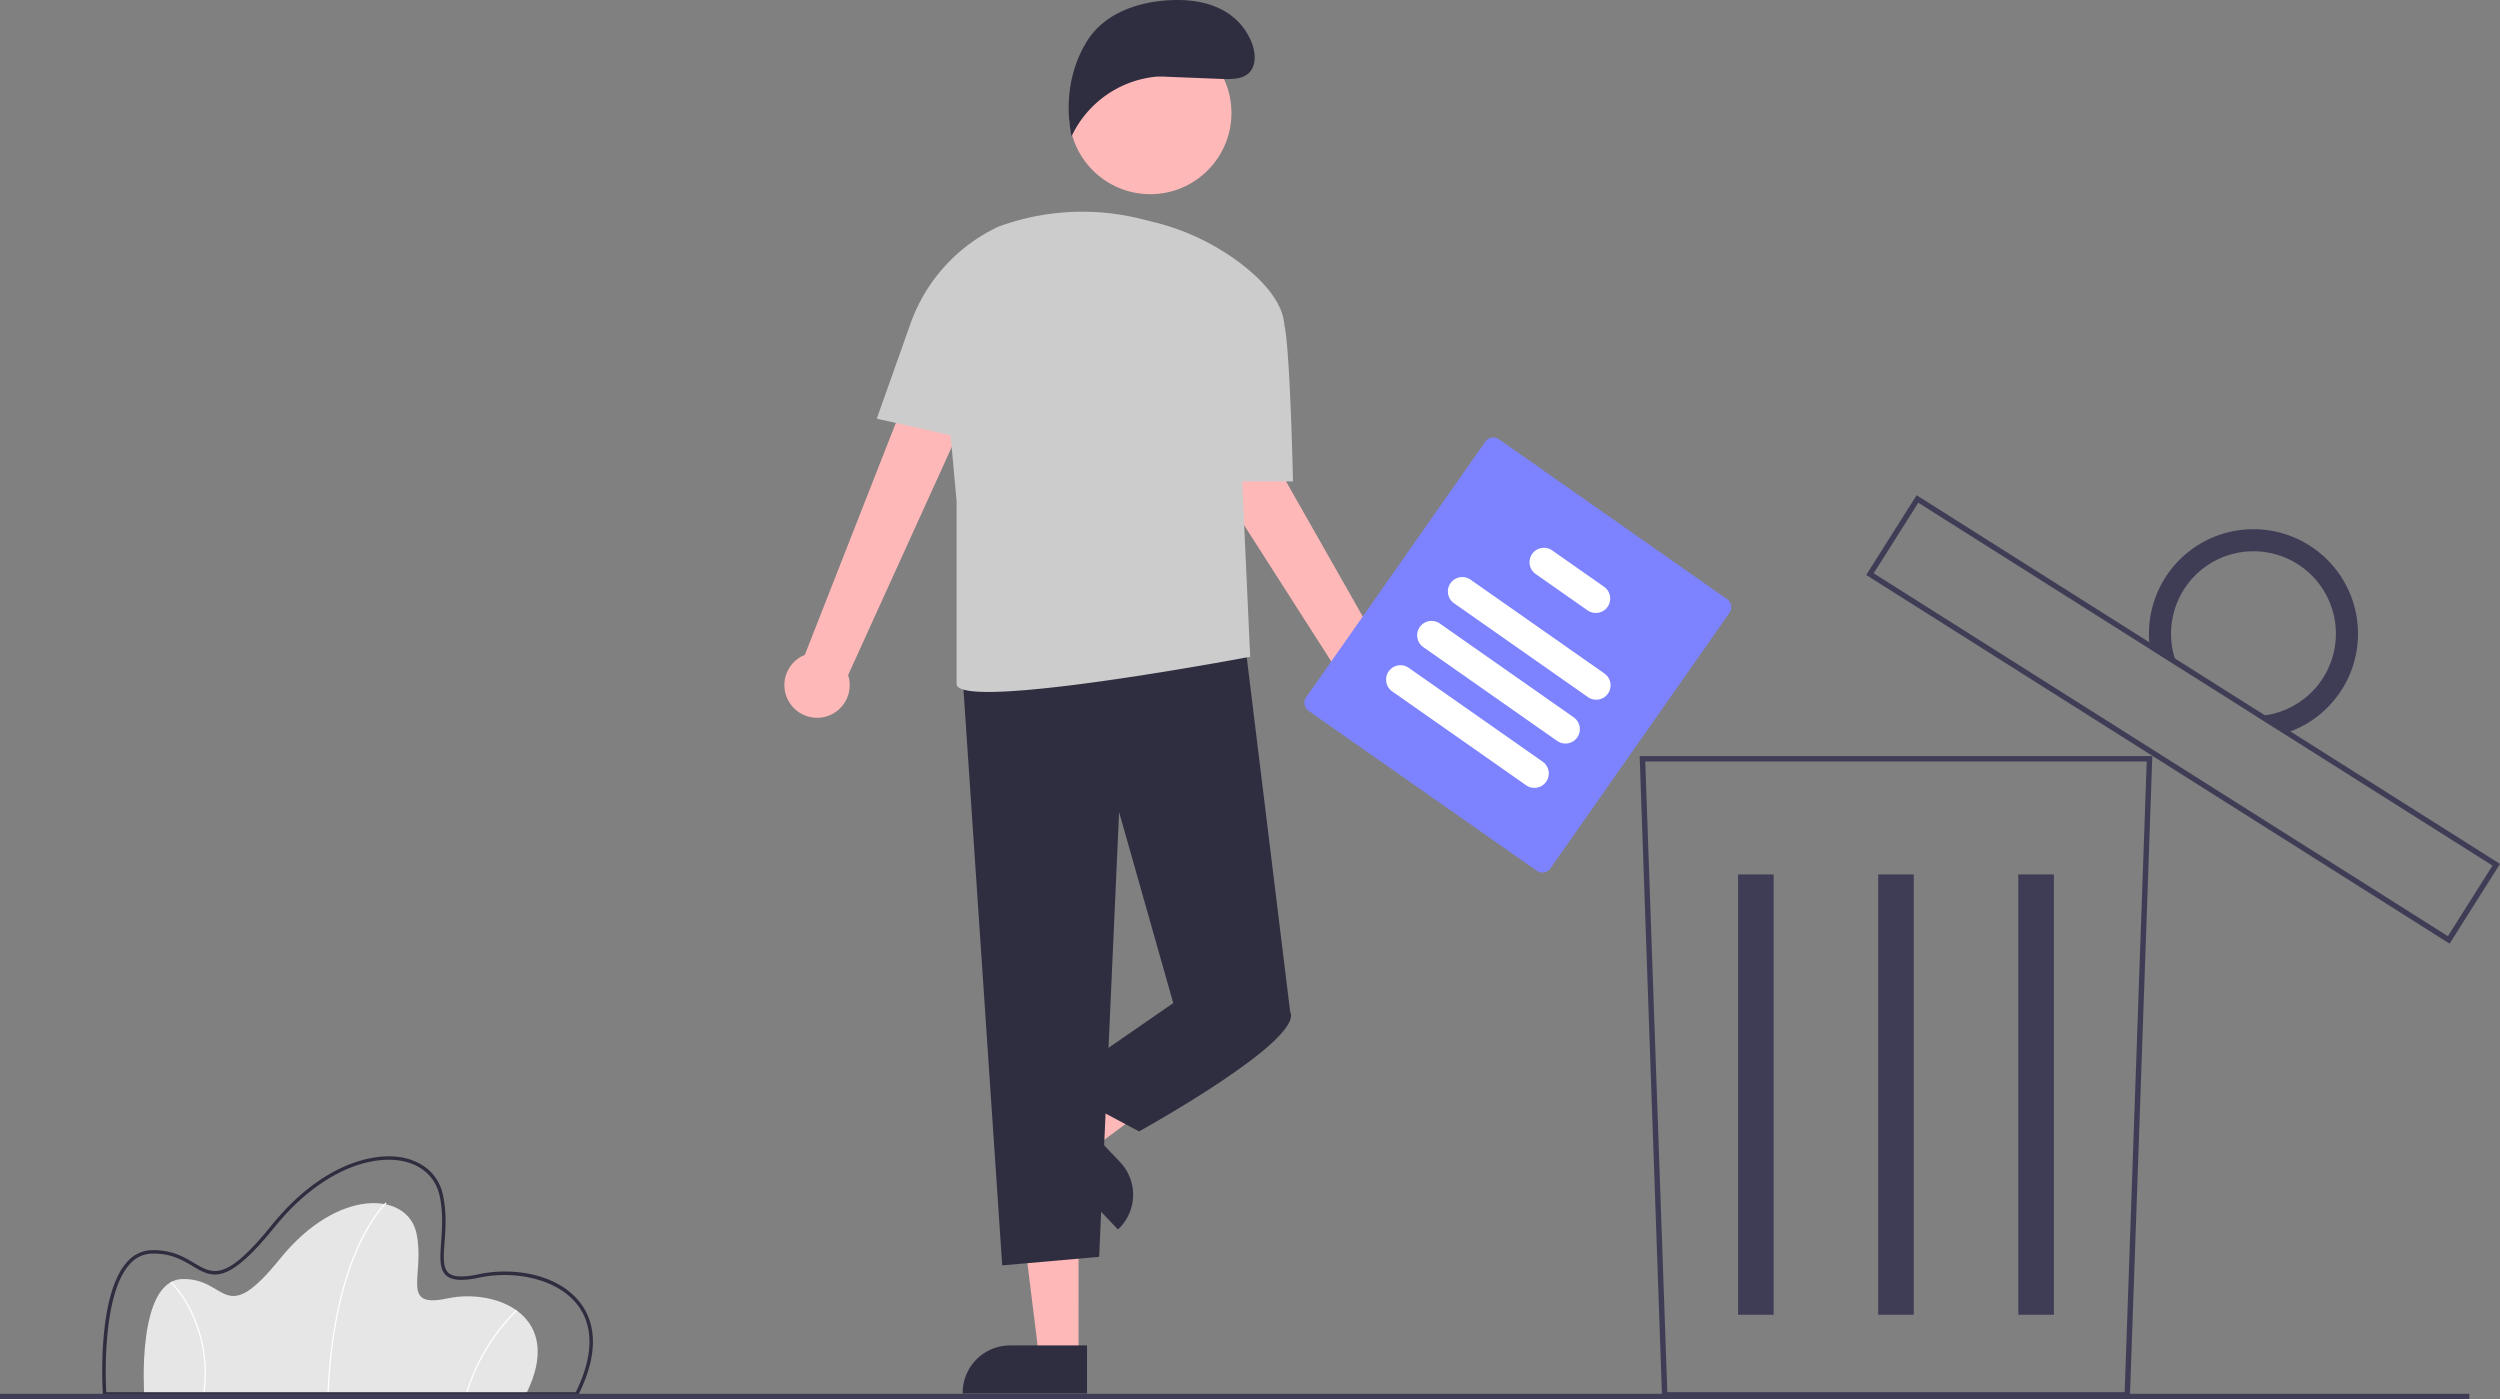 <svg xmlns="http://www.w3.org/2000/svg" data-name="Layer 1" width="920.304" height="515.087" viewBox="0 0 920.304 515.087" xmlns:xlink="http://www.w3.org/1999/xlink"><rect x="0" y="0" width="920.304" height="515.087" fill="#808080" stroke="none"/><path id="a935b196-91fc-4d65-bd04-49275a33d175-23" data-name="Path 1" d="M333.527,705.582h-140.6s-2.85-41.8,14.012-42.275,14.962,18.525,36.1-7.6,46.787-24.7,50.112-9.262-6.412,27.787,11.4,23.987S348.014,676.607,333.527,705.582Z" transform="translate(-139.848 -192.457)" fill="#e6e6e6"/><path id="af9a6d89-7824-4af5-a475-6980c18ad0f3-24" data-name="Path 2" d="M260.854,705.592l-.475-.019c1.107-27.52,6.87-45.2,11.511-55.19,5.038-10.844,9.893-15.234,9.942-15.277l.316.355c-.048.043-4.846,4.389-9.844,15.16C267.689,660.565,261.957,678.175,260.854,705.592Z" transform="translate(-139.848 -192.457)" fill="#fff"/><path id="ae138407-70d7-43ff-b006-9d3240c337f6-25" data-name="Path 3" d="M311.74,705.648l-.456-.133a73.682,73.682,0,0,1,18.551-30.863l.319.352A73.183,73.183,0,0,0,311.74,705.648Z" transform="translate(-139.848 -192.457)" fill="#fff"/><path id="a7d931fe-d47e-4aa5-ae01-a0d26a3448cc-26" data-name="Path 4" d="M215.073,705.615l-.471-.065a51.732,51.732,0,0,0-4.653-30.238,41.633,41.633,0,0,0-7.34-10.716l.329-.343a42.155,42.155,0,0,1,7.441,10.848A52.206,52.206,0,0,1,215.073,705.615Z" transform="translate(-139.848 -192.457)" fill="#fff"/><path id="b274f1e0-b558-44b1-a0b2-dcd77bbddb14-27" data-name="Path 5" d="M352.608,706.217h-174.845l-.04-.592c-.1-1.473-2.331-36.228,8.93-48.629a12.334,12.334,0,0,1,9.013-4.325c7.34-.209,11.953,2.541,15.674,4.747,7.013,4.16,11.645,6.909,28.49-13.91,18.247-22.553,37.936-27.406,49.254-24.708,7.313,1.744,12.353,6.671,13.828,13.52,1.4,6.485.952,12.578.594,17.475-.383,5.239-.685,9.376,1.467,11.252,1.8,1.565,5.381,1.707,11.281.448,12-2.56,28.748-.37,37.153,10.491,4.522,5.843,8.085,16.463-.623,33.88Zm-173.652-1.271h172.865c6.489-13.165,6.692-24.287.581-32.182-7.711-9.963-23.888-12.585-35.883-10.026-6.411,1.368-10.23,1.142-12.381-.732-2.631-2.292-2.308-6.71-1.9-12.3.352-4.815.789-10.808-.569-17.115-1.368-6.351-6.063-10.926-12.881-12.551-10.957-2.614-30.1,2.177-47.971,24.27-17.534,21.672-22.817,18.54-30.126,14.2-3.767-2.234-8.043-4.767-14.99-4.57a11.109,11.109,0,0,0-8.108,3.909c-10.118,11.146-8.884,42.398-8.636,47.097Z" transform="translate(-139.848 -192.457)" fill="#2f2e41"/><path id="bca7d782-7e31-494e-97b0-f49b8df7894d-28" data-name="Path 8" d="M923.908,706.923h-172.216l-.033-.965-8.223-235.18h188.727Zm-170.284-2h168.352l8.117-232.145h-184.587Z" transform="translate(-139.848 -192.457)" fill="#3f3d56"/><g id="e7d5632f-8461-4dcf-9cd9-df8e3f64d5e2" data-name="Group 1"><rect id="ad932c98-7027-4b28-8e73-a76d8a4136e0" data-name="Rectangle 17" x="639.826" y="321.897" width="13.099" height="162.097" fill="#3f3d56"/><rect id="ae1e5d8b-7977-4a56-a24c-fbb057f76b38" data-name="Rectangle 18" x="691.402" y="321.897" width="13.099" height="162.097" fill="#3f3d56"/><rect id="bffa0855-fc38-45cc-9e39-6daa1d3e4103" data-name="Rectangle 19" x="742.978" y="321.897" width="13.099" height="162.097" fill="#3f3d56"/></g><path d="M1041.597,539.839l-.846-.534L826.838,404.122l18.556-29.362.846.534,213.913,135.183Zm-212-136.339,211.377,133.58,16.418-25.979-211.376-133.581Z" transform="translate(-139.848 -192.457)" fill="#3f3d56"/><path id="b31113e7-cae2-4653-b248-af5e4acb0a6c-29" data-name="Path 10" d="M989.95,393.226a38.459,38.459,0,0,0-58.62,38.07l10.2,6.446a30.344,30.344,0,1,1,28.98,18.321l10.2,6.446a38.459,38.459,0,0,0,9.249-69.283Z" transform="translate(-139.848 -192.457)" fill="#3f3d56"/><rect id="bbfb7505-c422-4cd7-b125-b9dee40ff3b1" data-name="Rectangle 21" y="513.087" width="909" height="2" fill="#3f3d56"/><g id="b91459ce-423d-4e92-a857-d0ba85dc07c7" data-name="Group 6"><path id="bc369f15-2cd9-428d-9eec-3a8fd8cc1bba-30" data-name="Path 111" d="M536.885,691.896h-14.564l-6.932-56.174h21.5Z" transform="translate(-139.848 -192.457)" fill="#feb8b8"/><path id="fafca8b8-1a63-4513-a3fa-e64917847011-31" data-name="Path 112" d="M494.234,705.418h45.771v-17.684h-28.332a17.439,17.439,0,0,0-17.439,17.439h0Z" transform="translate(-139.848 -192.457)" fill="#2f2e41"/><path id="a38ea43e-f1b1-406e-84c8-61e7480f01b4-32" data-name="Path 113" d="M531.766,604.851l10.046,10.545,45.452-33.727-14.826-15.563Z" transform="translate(-139.848 -192.457)" fill="#feb8b8"/><path id="b5ba90e2-8a51-4a77-95c4-5b486c8770ec-33" data-name="Path 114" d="M552.161,620.227l-19.549-20.512-12.803,12.202,31.582,33.138.177-.169a17.441,17.441,0,0,0,.593-24.659Z" transform="translate(-139.848 -192.457)" fill="#2f2e41"/><path id="b1536285-e66e-494f-8c4f-a2304265e4c3-34" data-name="Path 115" d="M430.396,450.953a11.946,11.946,0,0,1,5.715-17.4l57.179-145.727,22.288,13.345-63.518,139.8a12.01,12.01,0,0,1-21.664,9.982Z" transform="translate(-139.848 -192.457)" fill="#feb8b8"/><path id="acd6249e-4699-4411-813c-091b3a750afe-35" data-name="Path 116" d="M647.428,461.398a11.945,11.945,0,0,1-10.727-14.85l-84.354-131.869,23.891-10.2,75.836,133.523a12.01,12.01,0,0,1-4.646,23.4Z" transform="translate(-139.848 -192.457)" fill="#feb8b8"/><path id="ece4d731-f277-435f-bbc1-e3b70679d22f-36" data-name="Path 117" d="M493.853,436.361l14.931,221.913,35.682-3.148,7.346-163.722,19.94,70.314,43.028,3.148-17.031-139Z" transform="translate(-139.848 -192.457)" fill="#2f2e41"/><path id="b91f5bf0-a8c5-41a2-a26e-8e2fd84207c6-37" data-name="Path 118" d="M578.049,551.224l-6.3,10.495-44.073,30.434,31.484,16.792s60.869-33.583,55.622-44.078Z" transform="translate(-139.848 -192.457)" fill="#2f2e41"/><path id="b0b7866d-f3ba-460a-97cc-8103175b89de-38" data-name="Path 119" d="M462.607,346.577l12.421-35a62.494,62.494,0,0,1,32.332-35.668h0a89.427,89.427,0,0,1,52.484-2.873l4.52,1.122a87.364,87.364,0,0,1,33.128,16c7.654,6.034,14.54,13.674,15.153,21.892a.244.244,0,0,0,.015.051c2.12,9.292,3.169,57.567,3.169,57.567h-18.7l2.958,65.067-.239-.471s-107.856,20.411-107.856,9.916v-67.168l-2.211-24.32Z" transform="translate(-139.848 -192.457)" fill="#ccc"/><circle id="bd3b9138-8795-4826-98b2-48d72249760b" data-name="Ellipse 12" cx="423.432" cy="41.593" r="29.889" fill="#feb8b8"/><path id="e83e2647-99b5-4c80-ac3e-9e5d1f9bc81d-39" data-name="Path 120" d="M567.757,220.645l23.208.93c2.92-.009,6.108-.112,8.332-2,3.35-2.849,2.789-8.225.995-12.241-5-11.182-16.153-15.188-28.4-14.859s-25.08,4.48-31.675,14.8-8.377,23.352-5.893,35.344a38.534,38.534,0,0,1,31.508-21.97Z" transform="translate(-139.848 -192.457)" fill="#2f2e41"/></g><g id="ff061cc6-72bd-494d-9c36-32e4a4020cd7" data-name="Group 4"><path id="bc404282-8d4f-43f7-bc12-02f97785eba1-40" data-name="Path 81" d="M705.571,513.001l-84.002-58.873a3.607,3.607,0,0,1-.882-5.015L686.619,355.041a3.607,3.607,0,0,1,5.015-.882l84.002,58.873a3.607,3.607,0,0,1,.882,5.015l-65.93,94.07A3.607,3.607,0,0,1,705.571,513.001Z" transform="translate(-139.848 -192.457)" fill="#7d83ff"/><path id="ae4af9f3-88ec-4cab-9b9e-a4fc234f7062-41" data-name="Path 82" d="M724.462,449.12l-49.291-34.546a5.301,5.301,0,1,1,6.084-8.681l49.291,34.546a5.301,5.301,0,0,1-6.084,8.681Z" transform="translate(-139.848 -192.457)" fill="#fff"/><path id="fe48f3fd-992f-41c2-af3b-c30882e26a16-42" data-name="Path 83" d="M713.15,465.261l-49.291-34.546a5.301,5.301,0,1,1,6.084-8.681l49.291,34.546a5.301,5.301,0,0,1-6.084,8.681Z" transform="translate(-139.848 -192.457)" fill="#fff"/><path id="e216638f-22ba-49ea-a46c-300c78c4e875-43" data-name="Path 84" d="M701.716,481.576,652.425,447.03a5.301,5.301,0,1,1,6.084-8.681l49.291,34.546a5.301,5.301,0,0,1-6.084,8.681Z" transform="translate(-139.848 -192.457)" fill="#fff"/><path id="ee43e3d8-5f22-4b53-a964-043fec166479-44" data-name="Path 85" d="M724.324,417.19l-19.092-13.381a5.301,5.301,0,1,1,6.084-8.681L730.408,408.509a5.301,5.301,0,0,1-6.084,8.681Z" transform="translate(-139.848 -192.457)" fill="#fff"/></g></svg>
